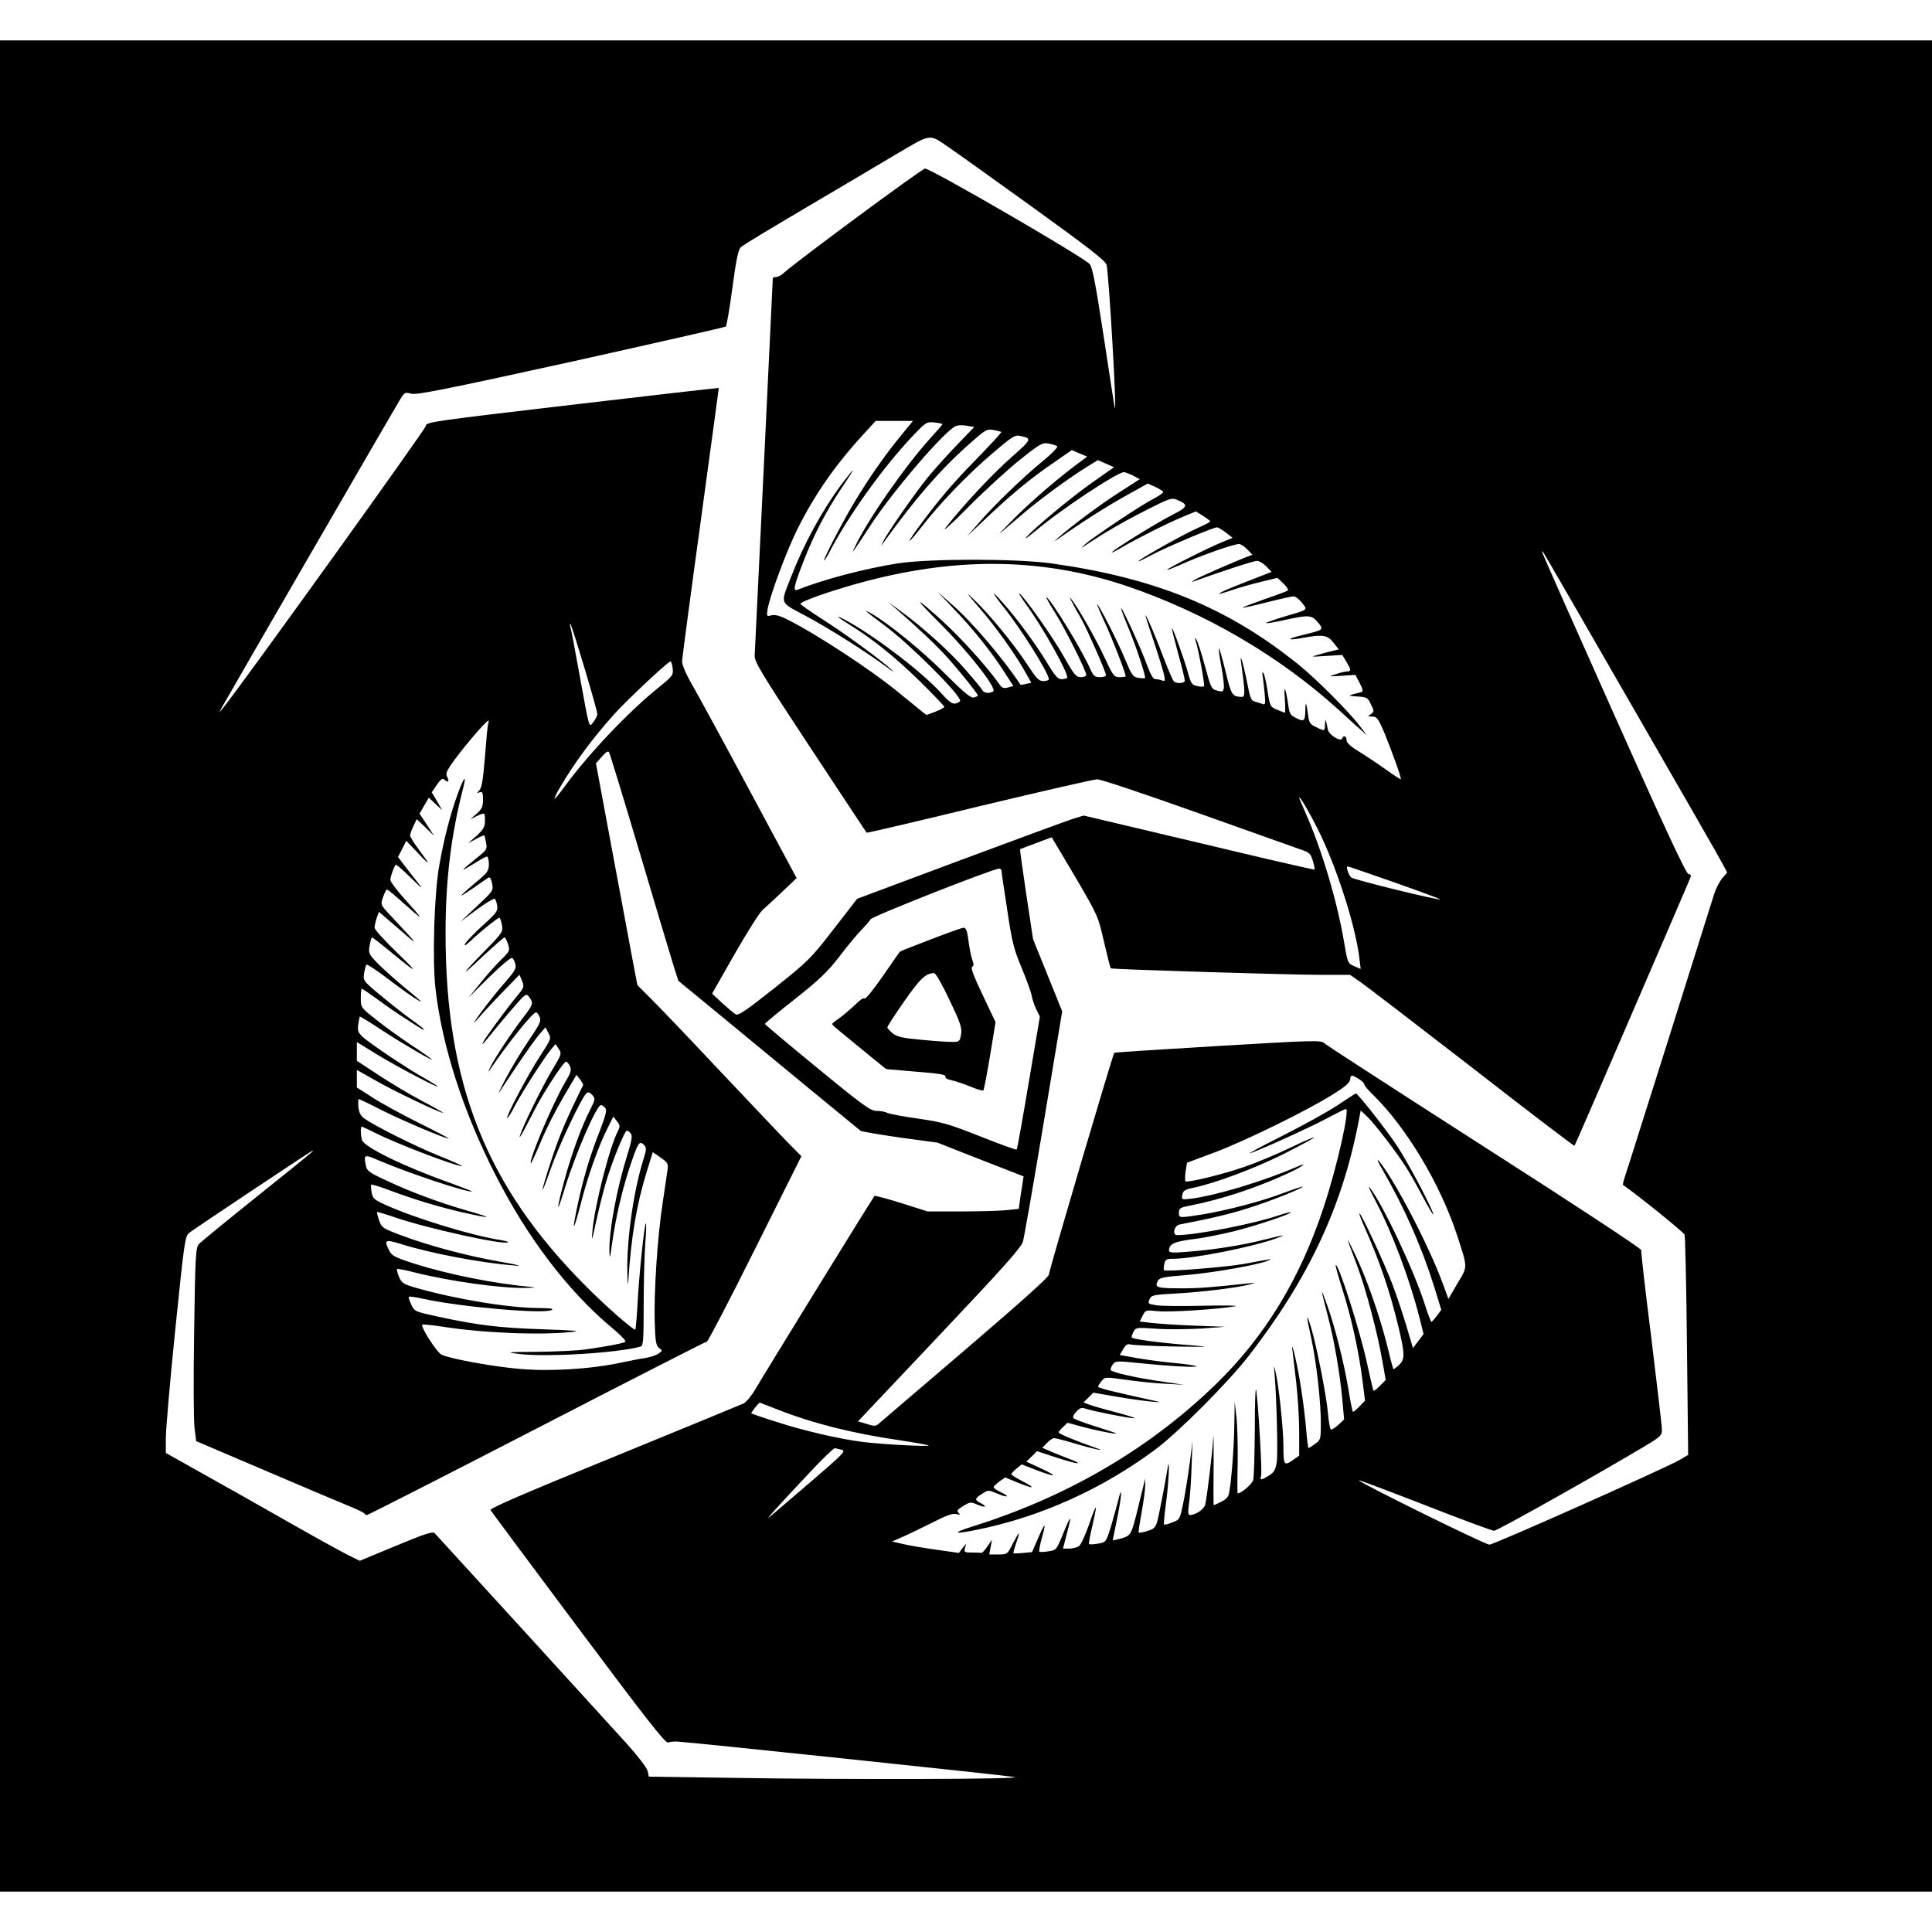 <?xml version="1.0" encoding="iso-8859-1"?><svg height="200px" viewBox="0.0 0.0 24.0 24.0" width="200px" xmlns="http://www.w3.org/2000/svg"><path animation_id="0" d="M0.0 12.0 L0.0 23.498 L24.0 23.498 L24.0 0.502 L0.0 0.502 L0.0 12.0 M11.784 1.829 C11.868 1.886 12.338 2.221 12.83 2.576 C13.523 3.076 13.731 3.238 13.746 3.289 C13.773 3.387 13.876 5.128 13.849 5.069 C13.844 5.055 13.783 4.66 13.712 4.19 C13.614 3.549 13.572 3.323 13.538 3.282 C13.477 3.203 11.564 2.094 11.491 2.094 C11.454 2.094 9.877 3.26 9.732 3.394 C9.705 3.419 9.664 3.441 9.642 3.441 C9.62 3.441 9.6 3.448 9.6 3.458 C9.6 3.487 9.38 8.045 9.375 8.143 C9.37 8.219 9.456 8.361 10.063 9.282 C10.445 9.86 10.761 10.34 10.766 10.344 C10.771 10.349 11.4 10.202 12.164 10.016 C12.928 9.833 13.589 9.681 13.629 9.681 C13.67 9.678 14.236 9.869 14.89 10.102 C15.544 10.335 16.122 10.54 16.178 10.56 C16.264 10.589 16.283 10.609 16.308 10.692 C16.325 10.749 16.335 10.798 16.33 10.802 C16.325 10.807 15.676 10.658 14.89 10.469 L13.462 10.131 L13.325 10.173 C13.249 10.198 12.617 10.43 11.919 10.69 L10.648 11.165 L10.352 11.547 C10.068 11.914 10.038 11.941 9.617 12.277 C9.269 12.553 9.171 12.62 9.14 12.6 C9.115 12.588 9.042 12.524 8.971 12.46 L8.846 12.343 L9.125 11.853 C9.279 11.584 9.436 11.336 9.473 11.304 C9.509 11.273 9.62 11.17 9.718 11.077 L9.896 10.908 L9.328 9.85 C9.017 9.267 8.696 8.679 8.618 8.542 C8.52 8.373 8.473 8.263 8.473 8.211 C8.476 8.167 8.579 7.386 8.704 6.478 C8.829 5.569 8.929 4.822 8.929 4.82 C8.927 4.817 8.106 4.91 7.107 5.028 C5.378 5.231 5.29 5.243 5.29 5.29 C5.29 5.327 3.042 8.454 2.772 8.794 C2.713 8.865 2.713 8.865 2.775 8.755 C2.851 8.618 4.866 5.136 4.959 4.981 C5.025 4.871 5.03 4.869 5.109 4.891 C5.177 4.908 5.525 4.839 7.095 4.494 C8.143 4.261 9.007 4.065 9.017 4.056 C9.027 4.046 9.064 3.83 9.098 3.576 C9.144 3.23 9.171 3.1 9.203 3.071 C9.225 3.047 9.588 2.829 10.004 2.584 C10.423 2.336 10.935 2.035 11.143 1.91 C11.571 1.658 11.54 1.66 11.784 1.829 L11.784 1.829 M11.187 5.417 C10.986 5.662 10.793 5.941 10.619 6.23 C10.477 6.463 10.237 6.926 10.237 6.96 C10.239 6.972 10.261 6.936 10.291 6.882 C10.536 6.409 10.964 5.811 11.339 5.415 C11.5 5.246 11.51 5.238 11.606 5.248 C11.662 5.253 11.706 5.263 11.706 5.27 C11.706 5.278 11.638 5.356 11.557 5.444 C11.251 5.78 10.773 6.463 10.619 6.796 C10.572 6.894 10.584 6.879 10.802 6.544 C11.082 6.11 11.753 5.329 11.88 5.29 C11.909 5.28 11.971 5.28 12.017 5.29 L12.103 5.304 L11.885 5.53 C11.765 5.655 11.601 5.838 11.518 5.939 C11.356 6.14 11.02 6.624 10.974 6.722 L10.944 6.784 L10.989 6.722 C11.371 6.193 11.674 5.843 12.022 5.532 C12.242 5.336 12.257 5.327 12.34 5.341 C12.389 5.351 12.433 5.361 12.438 5.366 C12.446 5.371 12.301 5.527 12.12 5.713 C11.819 6.02 11.633 6.242 11.378 6.593 C11.243 6.784 11.29 6.749 11.449 6.544 C11.674 6.255 12.01 5.904 12.313 5.645 C12.573 5.422 12.607 5.4 12.673 5.415 C12.823 5.447 12.818 5.456 12.568 5.677 C12.338 5.878 11.978 6.262 11.75 6.551 C11.694 6.624 11.816 6.514 12.024 6.304 C12.233 6.093 12.527 5.824 12.673 5.709 C12.923 5.51 12.948 5.496 13.029 5.51 C13.075 5.52 13.124 5.535 13.134 5.544 C13.144 5.554 13.068 5.635 12.962 5.721 C12.713 5.924 12.35 6.274 12.164 6.49 L12.015 6.661 L12.198 6.487 C12.558 6.144 12.796 5.946 13.117 5.728 L13.315 5.591 L13.411 5.633 L13.506 5.672 L13.433 5.726 C13.178 5.912 12.842 6.198 12.617 6.421 C12.473 6.566 12.389 6.654 12.429 6.62 C12.47 6.585 12.595 6.478 12.71 6.38 C12.926 6.196 13.288 5.931 13.511 5.794 L13.638 5.716 L13.739 5.76 L13.839 5.804 L13.567 5.995 C13.305 6.179 12.847 6.561 12.747 6.676 C12.72 6.708 12.771 6.671 12.86 6.598 C13.183 6.326 13.883 5.863 13.964 5.865 C13.981 5.868 14.033 5.887 14.077 5.909 L14.158 5.953 L13.898 6.12 C13.658 6.274 13.31 6.534 13.139 6.686 C13.082 6.737 13.092 6.732 13.176 6.673 C13.425 6.495 13.766 6.279 14.006 6.147 L14.258 6.007 L14.353 6.049 C14.405 6.073 14.449 6.103 14.449 6.113 C14.449 6.125 14.395 6.162 14.329 6.196 C14.187 6.267 13.589 6.666 13.482 6.759 C13.413 6.82 13.416 6.818 13.518 6.752 C13.773 6.585 13.989 6.463 14.26 6.326 C14.527 6.191 14.557 6.181 14.62 6.208 C14.767 6.269 14.76 6.296 14.567 6.394 C14.38 6.487 13.812 6.84 13.812 6.862 C13.812 6.867 13.871 6.84 13.942 6.796 C14.118 6.693 14.5 6.5 14.696 6.419 L14.856 6.353 L14.946 6.409 C14.995 6.441 15.034 6.47 15.034 6.478 C15.034 6.485 14.961 6.522 14.87 6.563 C14.694 6.642 14.187 6.926 14.143 6.97 C14.131 6.984 14.202 6.95 14.302 6.896 C14.486 6.798 15.071 6.551 15.118 6.551 C15.132 6.551 15.181 6.58 15.228 6.615 L15.311 6.681 L15.181 6.735 C15.012 6.803 14.498 7.063 14.498 7.078 C14.498 7.085 14.562 7.06 14.64 7.026 C14.914 6.901 15.36 6.744 15.402 6.759 C15.426 6.767 15.47 6.798 15.502 6.833 L15.558 6.891 L15.487 6.918 C15.323 6.982 14.897 7.168 14.841 7.202 C14.802 7.227 14.797 7.234 14.829 7.222 C15.169 7.1 15.573 6.967 15.615 6.967 C15.642 6.967 15.693 6.999 15.73 7.036 L15.796 7.104 L15.463 7.234 C15.115 7.369 15.029 7.425 15.321 7.325 C15.414 7.293 15.576 7.249 15.681 7.224 L15.869 7.178 L15.943 7.249 C15.984 7.288 16.009 7.327 15.999 7.335 C15.987 7.344 15.857 7.393 15.705 7.445 C15.553 7.499 15.433 7.543 15.438 7.548 C15.443 7.553 15.576 7.523 15.737 7.482 C15.896 7.442 16.048 7.408 16.07 7.408 C16.092 7.408 16.139 7.445 16.173 7.487 C16.247 7.582 16.261 7.57 15.936 7.665 C15.816 7.702 15.722 7.736 15.727 7.741 C15.735 7.746 15.838 7.729 15.958 7.702 C16.259 7.636 16.293 7.638 16.371 7.731 C16.447 7.822 16.445 7.824 16.193 7.886 C15.982 7.935 15.972 7.962 16.178 7.925 C16.43 7.878 16.491 7.888 16.565 7.984 L16.631 8.067 L16.562 8.084 C16.526 8.091 16.445 8.113 16.384 8.131 C16.276 8.16 16.278 8.162 16.474 8.148 L16.675 8.136 L16.724 8.219 C16.785 8.319 16.788 8.339 16.734 8.341 C16.709 8.341 16.646 8.356 16.592 8.376 C16.496 8.405 16.496 8.405 16.665 8.395 L16.837 8.383 L16.891 8.486 C16.927 8.554 16.935 8.589 16.915 8.596 C16.898 8.601 16.854 8.613 16.812 8.623 C16.746 8.642 16.749 8.645 16.864 8.652 C16.979 8.66 16.991 8.664 17.03 8.75 C17.072 8.833 17.072 8.841 17.03 8.87 C16.991 8.9 16.991 8.902 17.05 8.902 C17.104 8.902 17.121 8.927 17.192 9.091 C17.287 9.321 17.412 9.669 17.402 9.681 C17.398 9.683 17.309 9.627 17.207 9.553 C17.104 9.48 16.954 9.38 16.873 9.331 C16.776 9.272 16.727 9.225 16.727 9.193 C16.727 9.142 16.687 9.13 16.673 9.174 C16.658 9.22 16.509 9.13 16.496 9.066 C16.489 9.037 16.479 8.99 16.474 8.963 C16.467 8.934 16.462 8.946 16.46 8.993 C16.457 9.086 16.46 9.086 16.349 9.032 C16.273 8.998 16.261 8.978 16.249 8.88 C16.227 8.716 16.217 8.704 16.215 8.833 C16.212 8.961 16.198 8.971 16.09 8.914 C16.031 8.885 16.016 8.858 16.004 8.762 C15.972 8.544 15.945 8.488 15.96 8.674 C15.967 8.772 15.967 8.853 15.962 8.853 C15.955 8.853 15.911 8.836 15.864 8.816 C15.781 8.782 15.776 8.775 15.747 8.591 C15.732 8.486 15.708 8.383 15.696 8.363 C15.681 8.339 15.678 8.351 15.686 8.4 C15.691 8.439 15.703 8.537 15.71 8.618 C15.722 8.743 15.718 8.76 15.683 8.745 C15.661 8.738 15.62 8.723 15.59 8.716 C15.541 8.704 15.529 8.672 15.492 8.478 C15.446 8.246 15.394 8.074 15.419 8.241 C15.465 8.574 15.47 8.657 15.431 8.657 C15.306 8.655 15.296 8.638 15.223 8.336 C15.184 8.175 15.147 8.047 15.142 8.055 C15.137 8.06 15.149 8.16 15.171 8.275 C15.193 8.393 15.208 8.513 15.203 8.542 C15.196 8.593 15.189 8.598 15.12 8.579 C15.049 8.562 15.042 8.547 14.968 8.273 C14.924 8.113 14.878 7.967 14.863 7.947 C14.841 7.915 14.838 7.918 14.851 7.952 C14.887 8.067 14.971 8.513 14.956 8.525 C14.949 8.532 14.909 8.532 14.87 8.522 C14.809 8.51 14.794 8.491 14.76 8.366 C14.713 8.194 14.569 7.795 14.559 7.805 C14.554 7.81 14.589 7.949 14.635 8.116 C14.682 8.285 14.718 8.434 14.718 8.454 C14.718 8.488 14.625 8.498 14.584 8.466 C14.569 8.456 14.505 8.304 14.439 8.131 C14.344 7.873 14.194 7.536 14.238 7.678 C14.243 7.697 14.292 7.847 14.346 8.008 C14.4 8.17 14.451 8.339 14.461 8.385 C14.476 8.456 14.473 8.466 14.437 8.454 C14.415 8.444 14.378 8.437 14.353 8.437 C14.324 8.437 14.292 8.38 14.243 8.246 C14.167 8.04 13.944 7.555 13.927 7.555 C13.92 7.555 13.962 7.668 14.02 7.805 C14.121 8.05 14.238 8.41 14.224 8.424 C14.219 8.427 14.182 8.427 14.14 8.42 C14.074 8.41 14.06 8.388 13.974 8.184 C13.886 7.971 13.648 7.506 13.629 7.506 C13.624 7.506 13.668 7.611 13.727 7.739 C13.817 7.932 13.984 8.363 13.984 8.402 C13.984 8.407 13.949 8.412 13.91 8.412 C13.839 8.412 13.829 8.398 13.727 8.18 C13.619 7.944 13.386 7.536 13.31 7.445 C13.281 7.408 13.283 7.418 13.318 7.482 C13.342 7.528 13.398 7.629 13.44 7.702 C13.518 7.847 13.739 8.349 13.739 8.388 C13.739 8.402 13.704 8.412 13.663 8.412 C13.599 8.412 13.582 8.398 13.54 8.302 C13.438 8.072 13.063 7.457 12.999 7.418 C12.987 7.411 13.033 7.496 13.104 7.607 C13.232 7.81 13.494 8.334 13.494 8.385 C13.494 8.4 13.464 8.412 13.428 8.412 C13.367 8.412 13.344 8.383 13.217 8.16 C13.082 7.918 12.722 7.408 12.661 7.371 C12.647 7.362 12.686 7.423 12.747 7.509 C12.953 7.788 13.288 8.39 13.256 8.422 C13.247 8.429 13.215 8.437 13.185 8.437 C13.141 8.437 13.102 8.393 13.007 8.233 C12.867 8.003 12.649 7.704 12.468 7.499 C12.304 7.313 12.309 7.342 12.473 7.55 C12.686 7.815 13.029 8.363 13.029 8.437 C13.029 8.449 12.999 8.461 12.962 8.461 C12.904 8.461 12.874 8.429 12.752 8.241 C12.588 7.993 12.287 7.626 12.096 7.445 C11.993 7.344 12.002 7.364 12.159 7.543 C12.365 7.78 12.61 8.123 12.732 8.341 L12.811 8.481 L12.744 8.496 C12.71 8.505 12.678 8.51 12.676 8.505 C12.465 8.184 12.076 7.727 11.826 7.509 L11.645 7.349 L11.843 7.558 C12.083 7.807 12.311 8.091 12.47 8.339 L12.588 8.522 L12.522 8.54 C12.47 8.554 12.448 8.547 12.421 8.508 C12.264 8.285 11.946 7.932 11.699 7.707 C11.356 7.398 11.339 7.406 11.66 7.727 C12.027 8.091 12.389 8.554 12.338 8.589 C12.289 8.618 12.225 8.611 12.203 8.574 C12.193 8.554 12.103 8.444 12.002 8.329 C11.819 8.113 11.473 7.8 11.192 7.594 L11.033 7.477 L11.155 7.584 C11.422 7.817 11.618 8.003 11.762 8.16 C11.909 8.322 12.147 8.618 12.147 8.64 C12.147 8.647 12.125 8.657 12.098 8.664 C12.059 8.674 11.98 8.608 11.736 8.366 C11.456 8.084 11.038 7.744 10.82 7.619 C10.709 7.555 10.751 7.594 10.984 7.766 C11.292 7.993 11.927 8.625 11.927 8.704 C11.927 8.716 11.902 8.731 11.875 8.738 C11.833 8.75 11.794 8.723 11.699 8.618 C11.459 8.353 10.92 7.94 10.55 7.729 C10.364 7.624 10.369 7.646 10.555 7.761 C10.839 7.937 11.111 8.155 11.42 8.456 C11.591 8.625 11.731 8.772 11.731 8.78 C11.731 8.789 11.682 8.816 11.62 8.841 L11.508 8.882 L11.429 8.819 C11.385 8.784 11.263 8.684 11.155 8.596 C10.829 8.327 10.149 7.881 9.793 7.702 C9.691 7.648 9.629 7.633 9.585 7.643 C9.524 7.66 9.522 7.656 9.534 7.577 C9.556 7.42 9.771 6.842 9.906 6.573 C10.124 6.135 10.384 5.765 10.746 5.373 L10.878 5.229 L11.341 5.229 L11.187 5.417 M20.28 8.78 C20.875 9.811 21.382 10.695 21.407 10.746 L21.456 10.839 L21.394 10.91 C21.362 10.949 21.318 11.035 21.296 11.099 C21.277 11.162 21.022 11.971 20.731 12.894 C20.439 13.817 20.192 14.603 20.177 14.642 C20.165 14.682 20.158 14.716 20.16 14.718 C20.366 14.863 20.914 15.306 20.927 15.338 C20.934 15.36 20.949 15.984 20.956 16.727 L20.971 18.073 L20.863 18.137 C20.679 18.242 18.558 19.188 18.502 19.188 C18.448 19.188 16.864 18.407 16.881 18.389 C16.886 18.384 17.256 18.524 17.704 18.698 C18.152 18.874 18.536 19.016 18.561 19.016 C18.6 19.016 19.881 18.296 20.444 17.958 C20.628 17.848 20.645 17.831 20.645 17.76 C20.645 17.716 20.584 17.204 20.513 16.619 C20.439 16.033 20.383 15.544 20.388 15.529 C20.395 15.514 19.521 14.939 18.448 14.253 C17.376 13.565 16.477 12.984 16.452 12.96 C16.411 12.921 16.347 12.921 15.127 12.994 C14.424 13.036 13.847 13.073 13.842 13.078 C13.824 13.095 13.029 15.791 13.029 15.835 C13.029 15.864 12.676 16.18 12.007 16.753 C11.444 17.233 10.959 17.65 10.93 17.674 C10.883 17.718 10.869 17.721 10.768 17.689 L10.658 17.657 L11.672 16.584 C12.47 15.74 12.691 15.492 12.708 15.421 C12.722 15.372 12.838 14.709 12.965 13.947 L13.195 12.563 L13.014 12.115 L12.833 11.667 L12.749 11.111 C12.703 10.805 12.669 10.553 12.671 10.55 C12.673 10.548 12.762 10.513 12.869 10.474 L13.065 10.401 L13.354 10.888 C13.638 11.373 13.641 11.378 13.714 11.699 C13.756 11.878 13.793 12.024 13.798 12.029 C13.81 12.042 16.024 12.11 16.423 12.11 L16.771 12.11 L16.888 12.191 C16.954 12.235 17.579 12.715 18.279 13.256 C18.977 13.8 19.553 14.238 19.558 14.233 C19.565 14.229 19.888 13.482 20.28 12.573 C20.672 11.664 20.998 10.91 21.002 10.893 C21.01 10.878 20.998 10.861 20.973 10.856 C20.944 10.851 20.674 10.273 20.052 8.878 C19.567 7.793 19.166 6.889 19.161 6.869 C19.151 6.838 19.151 6.838 19.176 6.869 C19.19 6.889 19.687 7.749 20.28 8.78 L20.28 8.78 M7.261 8.3 C7.349 8.591 7.42 8.848 7.42 8.868 C7.42 8.89 7.398 8.934 7.374 8.966 C7.315 9.042 7.327 9.083 7.2 8.388 C7.146 8.084 7.095 7.815 7.085 7.788 C7.078 7.761 7.078 7.746 7.087 7.753 C7.095 7.761 7.173 8.006 7.261 8.3 L7.261 8.3 M8.356 8.302 C8.366 8.385 8.356 8.398 8.194 8.53 C7.817 8.831 7.313 9.362 7.019 9.764 C6.953 9.855 6.894 9.926 6.889 9.921 C6.884 9.916 6.913 9.855 6.955 9.784 C7.136 9.475 7.359 9.174 7.636 8.865 C7.785 8.699 8.297 8.219 8.329 8.216 C8.339 8.216 8.351 8.256 8.356 8.302 L8.356 8.302 M6.064 8.993 C6.056 9.017 6.039 9.201 6.024 9.404 C6.002 9.676 5.985 9.784 5.956 9.816 C5.919 9.855 5.919 9.857 5.958 9.842 C5.993 9.83 6.0 9.845 6.0 9.933 C6.0 10.019 5.988 10.048 5.922 10.107 L5.841 10.178 L5.919 10.139 C6.024 10.09 6.024 10.09 6.024 10.193 C6.024 10.271 6.01 10.3 5.922 10.381 L5.816 10.474 L5.912 10.423 C5.963 10.393 6.01 10.374 6.017 10.379 C6.022 10.386 6.032 10.428 6.039 10.474 C6.054 10.553 6.044 10.562 5.904 10.673 C5.821 10.739 5.755 10.795 5.755 10.802 C5.755 10.807 5.816 10.773 5.89 10.727 C5.963 10.68 6.034 10.641 6.049 10.641 C6.061 10.641 6.073 10.682 6.073 10.734 C6.073 10.82 6.059 10.839 5.902 10.969 C5.809 11.047 5.731 11.118 5.731 11.123 C5.731 11.131 5.799 11.087 5.885 11.028 C5.968 10.969 6.049 10.913 6.066 10.903 C6.086 10.891 6.1 10.913 6.113 10.974 C6.13 11.064 6.125 11.069 5.924 11.258 L5.718 11.451 L5.919 11.302 C6.032 11.219 6.132 11.158 6.144 11.165 C6.157 11.172 6.171 11.211 6.176 11.253 C6.186 11.317 6.167 11.344 5.995 11.498 C5.89 11.593 5.792 11.696 5.777 11.726 C5.76 11.76 5.787 11.743 5.856 11.679 C5.983 11.559 6.184 11.4 6.203 11.4 C6.211 11.4 6.225 11.439 6.235 11.488 C6.25 11.574 6.245 11.584 6.032 11.802 C5.718 12.122 5.701 12.162 5.995 11.882 C6.135 11.753 6.257 11.645 6.267 11.645 C6.277 11.645 6.296 11.682 6.311 11.728 C6.336 11.809 6.333 11.816 6.228 11.919 C6.169 11.976 6.051 12.108 5.971 12.208 L5.821 12.392 L6.078 12.137 C6.22 11.998 6.348 11.89 6.362 11.9 C6.375 11.907 6.394 11.941 6.402 11.976 C6.416 12.029 6.394 12.066 6.274 12.203 C6.13 12.367 5.929 12.629 5.892 12.698 C5.88 12.718 5.907 12.691 5.953 12.637 C5.998 12.583 6.13 12.441 6.245 12.323 L6.453 12.108 L6.485 12.184 C6.514 12.257 6.512 12.267 6.421 12.375 C6.287 12.539 6.027 12.891 5.998 12.953 C5.985 12.982 6.005 12.965 6.042 12.918 C6.223 12.693 6.465 12.409 6.502 12.38 C6.539 12.35 6.549 12.35 6.578 12.392 C6.629 12.46 6.622 12.48 6.5 12.639 C6.36 12.82 6.142 13.149 6.088 13.261 C6.066 13.308 6.061 13.327 6.078 13.3 C6.316 12.95 6.617 12.576 6.659 12.576 C6.669 12.576 6.691 12.6 6.703 12.632 C6.727 12.681 6.708 12.72 6.563 12.933 C6.473 13.065 6.348 13.273 6.284 13.396 C6.22 13.516 6.184 13.594 6.201 13.57 C6.218 13.543 6.318 13.393 6.421 13.239 C6.527 13.082 6.649 12.911 6.693 12.857 L6.776 12.762 L6.813 12.833 C6.85 12.901 6.847 12.906 6.71 13.117 C6.563 13.342 6.282 13.871 6.301 13.888 C6.306 13.896 6.353 13.824 6.399 13.731 C6.497 13.548 6.757 13.144 6.845 13.036 L6.901 12.97 L6.94 13.029 C6.98 13.087 6.977 13.097 6.857 13.296 C6.73 13.509 6.482 14.013 6.456 14.118 C6.446 14.153 6.495 14.072 6.561 13.94 C6.629 13.807 6.708 13.658 6.74 13.609 C6.877 13.379 7.011 13.188 7.031 13.188 C7.043 13.188 7.065 13.212 7.08 13.244 C7.102 13.293 7.092 13.325 7.016 13.452 C6.862 13.717 6.563 14.422 6.595 14.451 C6.598 14.456 6.654 14.336 6.718 14.184 C6.779 14.033 6.906 13.785 6.997 13.631 L7.161 13.352 L7.205 13.408 C7.229 13.44 7.247 13.472 7.244 13.479 C7.031 13.913 6.953 14.096 6.855 14.393 C6.708 14.838 6.7 14.924 6.842 14.518 C6.945 14.224 7.229 13.626 7.286 13.58 C7.305 13.562 7.327 13.57 7.357 13.602 C7.396 13.646 7.396 13.656 7.335 13.778 C7.227 13.986 7.104 14.322 7.014 14.652 C6.906 15.047 6.909 15.118 7.016 14.762 C7.153 14.322 7.411 13.727 7.467 13.727 C7.479 13.727 7.501 13.744 7.518 13.763 C7.54 13.79 7.528 13.847 7.45 14.05 C7.327 14.361 7.244 14.645 7.178 14.956 C7.1 15.318 7.119 15.321 7.212 14.963 C7.3 14.618 7.433 14.238 7.548 14.013 L7.619 13.871 L7.663 13.927 C7.702 13.976 7.704 13.991 7.678 14.045 C7.57 14.256 7.389 14.966 7.359 15.294 C7.347 15.433 7.354 15.419 7.403 15.184 C7.435 15.034 7.491 14.814 7.526 14.691 C7.599 14.442 7.758 14.045 7.788 14.045 C7.798 14.045 7.82 14.06 7.834 14.079 C7.859 14.106 7.849 14.167 7.79 14.356 C7.658 14.78 7.565 15.289 7.57 15.551 C7.572 15.649 7.58 15.629 7.604 15.441 C7.651 15.115 7.727 14.787 7.827 14.486 C7.925 14.194 7.942 14.165 7.998 14.221 C8.033 14.256 8.033 14.273 7.989 14.415 C7.869 14.802 7.785 15.399 7.793 15.801 C7.795 15.933 7.8 15.984 7.805 15.918 C7.837 15.384 7.908 14.958 8.035 14.552 L8.109 14.312 L8.207 14.38 C8.295 14.442 8.304 14.456 8.292 14.535 C8.285 14.581 8.258 14.767 8.231 14.949 C8.167 15.367 8.123 16.036 8.133 16.416 C8.14 16.67 8.15 16.717 8.189 16.746 C8.231 16.778 8.231 16.78 8.177 16.817 C8.145 16.837 8.074 16.861 8.02 16.869 C7.967 16.876 7.817 16.905 7.69 16.932 C7.342 17.006 6.838 17.038 6.47 17.006 C6.147 16.981 5.596 16.881 5.486 16.829 C5.427 16.8 5.221 16.482 5.246 16.455 C5.253 16.45 5.361 16.46 5.488 16.479 C6.002 16.56 6.72 16.589 7.114 16.545 C7.222 16.533 7.122 16.526 6.747 16.513 C6.211 16.496 5.946 16.464 5.447 16.357 C5.153 16.293 5.148 16.291 5.109 16.207 C5.087 16.158 5.072 16.114 5.079 16.109 C5.084 16.102 5.165 16.114 5.258 16.134 C5.699 16.234 6.762 16.327 6.852 16.273 C6.882 16.256 6.838 16.251 6.698 16.249 C6.328 16.249 5.662 16.139 5.172 15.999 C5.011 15.953 4.989 15.938 4.957 15.862 C4.937 15.816 4.927 15.771 4.932 15.764 C4.94 15.759 5.035 15.776 5.148 15.806 C5.584 15.916 6.233 16.007 6.539 15.999 C6.642 15.997 6.664 15.992 6.6 15.987 C6.157 15.948 5.571 15.833 5.143 15.696 C4.91 15.622 4.869 15.6 4.837 15.539 C4.766 15.402 4.783 15.392 4.979 15.453 C5.344 15.568 5.963 15.686 6.38 15.72 C6.502 15.73 6.453 15.715 6.211 15.673 C5.804 15.602 5.329 15.475 4.991 15.348 C4.753 15.26 4.741 15.25 4.709 15.159 C4.692 15.108 4.68 15.061 4.685 15.056 C4.69 15.054 4.793 15.083 4.913 15.125 C5.309 15.26 6.272 15.473 6.311 15.431 C6.316 15.426 6.274 15.414 6.216 15.404 C5.865 15.35 5.162 15.135 4.802 14.973 C4.648 14.904 4.631 14.89 4.616 14.811 C4.609 14.765 4.607 14.721 4.611 14.716 C4.616 14.709 4.727 14.743 4.854 14.792 C5.158 14.904 5.439 14.99 5.76 15.064 C6.12 15.144 6.14 15.135 5.804 15.039 C5.456 14.939 5.106 14.809 4.798 14.664 C4.587 14.567 4.558 14.544 4.545 14.481 C4.516 14.336 4.521 14.336 4.722 14.422 C5.072 14.571 5.777 14.807 5.863 14.802 C5.878 14.802 5.758 14.755 5.596 14.696 C5.016 14.491 4.521 14.248 4.496 14.16 C4.479 14.091 4.477 13.996 4.494 13.996 C4.501 13.996 4.572 14.028 4.651 14.069 C4.93 14.209 5.655 14.486 5.74 14.486 C5.755 14.486 5.63 14.429 5.461 14.361 C5.167 14.243 4.663 13.991 4.528 13.896 C4.479 13.861 4.46 13.822 4.452 13.751 C4.447 13.697 4.45 13.653 4.457 13.653 C4.464 13.653 4.599 13.717 4.756 13.798 C5.006 13.922 5.522 14.143 5.574 14.143 C5.584 14.143 5.417 14.055 5.202 13.949 C4.989 13.842 4.727 13.7 4.624 13.631 L4.433 13.509 L4.433 13.291 L4.67 13.425 C4.893 13.553 5.461 13.824 5.503 13.824 C5.513 13.824 5.398 13.758 5.246 13.678 C5.094 13.597 4.849 13.452 4.702 13.354 L4.433 13.178 L4.433 12.945 L4.697 13.107 C4.952 13.261 5.437 13.516 5.437 13.496 C5.437 13.491 5.363 13.445 5.273 13.393 C5.072 13.283 4.592 12.962 4.501 12.877 C4.447 12.825 4.44 12.801 4.45 12.725 C4.457 12.676 4.467 12.634 4.469 12.629 C4.474 12.624 4.602 12.703 4.753 12.803 C5.001 12.965 5.395 13.195 5.363 13.158 C5.356 13.151 5.236 13.065 5.094 12.972 C4.952 12.877 4.756 12.735 4.66 12.656 C4.484 12.517 4.482 12.514 4.482 12.399 C4.482 12.336 4.487 12.282 4.494 12.282 C4.501 12.282 4.587 12.34 4.685 12.411 C4.78 12.482 4.94 12.593 5.033 12.651 C5.26 12.798 5.265 12.801 5.265 12.786 C5.265 12.781 5.192 12.722 5.101 12.659 C5.013 12.595 4.842 12.46 4.724 12.362 C4.513 12.186 4.509 12.181 4.523 12.091 C4.531 12.042 4.543 11.993 4.553 11.983 C4.56 11.976 4.685 12.056 4.832 12.169 C4.976 12.279 5.131 12.389 5.175 12.414 C5.27 12.47 5.256 12.456 5.008 12.252 C4.9 12.162 4.758 12.034 4.692 11.968 C4.58 11.851 4.575 11.841 4.592 11.745 C4.602 11.689 4.614 11.645 4.621 11.645 C4.629 11.645 4.717 11.713 4.822 11.799 C5.189 12.103 5.224 12.115 4.942 11.843 C4.783 11.691 4.653 11.547 4.653 11.525 C4.653 11.5 4.665 11.447 4.68 11.402 L4.707 11.327 L4.883 11.478 C5.238 11.787 5.236 11.784 4.829 11.349 C4.727 11.238 4.727 11.238 4.758 11.145 C4.776 11.096 4.798 11.052 4.805 11.05 C4.815 11.047 4.91 11.126 5.018 11.224 C5.128 11.322 5.216 11.398 5.216 11.39 C5.216 11.383 5.133 11.285 5.033 11.175 C4.932 11.062 4.849 10.952 4.849 10.93 C4.849 10.893 4.891 10.773 4.915 10.741 C4.92 10.734 5.003 10.805 5.099 10.9 C5.258 11.055 5.265 11.057 5.177 10.947 C5.123 10.878 5.047 10.783 5.011 10.734 L4.944 10.646 L4.996 10.545 L5.047 10.445 L5.18 10.584 C5.253 10.663 5.312 10.722 5.314 10.714 C5.314 10.707 5.265 10.636 5.204 10.555 C5.143 10.474 5.094 10.396 5.094 10.379 C5.094 10.362 5.113 10.31 5.136 10.261 L5.177 10.176 L5.285 10.278 L5.393 10.384 L5.302 10.244 L5.211 10.107 L5.27 10.007 L5.327 9.909 L5.41 9.987 L5.493 10.065 L5.429 9.953 L5.363 9.842 L5.427 9.749 C5.473 9.681 5.498 9.664 5.518 9.683 C5.562 9.727 5.586 9.713 5.559 9.659 C5.535 9.617 5.542 9.593 5.593 9.514 C5.709 9.34 6.037 8.951 6.069 8.951 C6.073 8.951 6.071 8.971 6.064 8.993 L6.064 8.993 M7.947 10.592 C8.145 11.258 8.334 11.89 8.366 11.993 L8.427 12.184 L8.909 12.58 C9.174 12.798 9.678 13.215 10.029 13.504 C10.379 13.793 10.678 14.035 10.69 14.047 C10.704 14.057 10.925 14.094 11.18 14.131 L11.645 14.194 L12.181 14.405 L12.715 14.613 L12.7 14.716 C12.691 14.77 12.676 14.863 12.669 14.917 L12.656 15.017 L12.492 15.034 C12.404 15.042 12.149 15.049 11.927 15.049 L11.522 15.049 L11.199 14.946 C11.02 14.89 10.869 14.851 10.864 14.856 C10.844 14.875 9.463 17.118 9.382 17.26 C9.338 17.336 9.272 17.415 9.238 17.434 C9.201 17.451 8.473 17.75 7.624 18.098 C6.529 18.544 6.081 18.737 6.093 18.759 C6.103 18.774 6.593 19.435 7.185 20.226 C8.025 21.35 8.268 21.661 8.3 21.647 C8.322 21.637 8.373 21.632 8.412 21.634 C8.571 21.642 12.485 22.053 12.6 22.075 C12.754 22.102 10.533 22.109 9.091 22.085 L8.06 22.07 L8.045 21.999 C8.035 21.958 7.925 21.816 7.78 21.654 C7.587 21.441 5.532 19.188 5.4 19.046 C5.378 19.021 5.282 19.051 4.92 19.202 L4.469 19.389 L4.315 19.313 C4.229 19.269 3.894 19.085 3.568 18.899 C3.242 18.713 2.77 18.446 2.518 18.306 L2.06 18.049 L2.06 17.865 C2.06 17.765 2.111 17.16 2.177 16.521 C2.292 15.399 2.297 15.358 2.353 15.313 C2.41 15.267 3.793 14.346 3.869 14.302 C3.938 14.265 3.86 14.329 3.184 14.87 C2.814 15.167 2.491 15.431 2.469 15.456 C2.432 15.5 2.424 15.61 2.412 16.543 C2.402 17.116 2.405 17.655 2.417 17.743 L2.437 17.902 L3.269 18.257 C3.727 18.453 4.195 18.651 4.31 18.698 C4.425 18.744 4.523 18.791 4.526 18.801 C4.531 18.813 4.545 18.82 4.558 18.82 C4.572 18.82 5.522 18.336 6.671 17.743 C7.82 17.15 8.77 16.665 8.782 16.665 C8.794 16.665 9.064 16.149 9.38 15.514 L9.955 14.363 L9.769 14.175 C9.666 14.069 9.284 13.663 8.914 13.273 C8.547 12.882 8.172 12.49 8.082 12.402 L7.918 12.238 L7.851 11.887 C7.815 11.694 7.7 11.072 7.594 10.509 L7.403 9.482 L7.477 9.399 C7.531 9.338 7.555 9.323 7.567 9.348 C7.577 9.365 7.749 9.926 7.947 10.592 L7.947 10.592 M16.411 10.384 C16.631 10.854 16.839 11.515 16.886 11.897 L16.903 12.037 L16.822 12.002 C16.744 11.968 16.741 11.966 16.697 11.704 C16.609 11.184 16.413 10.533 16.21 10.08 C16.171 9.994 16.139 9.916 16.139 9.909 C16.141 9.872 16.305 10.161 16.411 10.384 L16.411 10.384 M17.329 10.964 C17.642 11.074 17.897 11.17 17.892 11.172 C17.878 11.189 16.81 10.927 16.785 10.9 C16.749 10.866 16.717 10.763 16.741 10.763 C16.751 10.763 17.016 10.854 17.329 10.964 L17.329 10.964 M12.441 10.817 C12.441 10.834 12.473 11.052 12.512 11.302 C12.571 11.701 12.593 11.789 12.696 12.034 C12.759 12.186 12.813 12.34 12.818 12.377 C12.823 12.411 12.847 12.482 12.872 12.536 L12.918 12.629 L12.779 13.45 C12.703 13.9 12.637 14.275 12.629 14.28 C12.624 14.287 12.421 14.214 12.181 14.118 C11.784 13.962 11.711 13.94 11.405 13.896 C11.216 13.869 11.045 13.837 11.02 13.824 C10.996 13.81 10.937 13.8 10.888 13.8 C10.815 13.8 10.724 13.736 10.153 13.266 C9.796 12.975 9.504 12.727 9.502 12.72 C9.502 12.71 9.671 12.571 9.877 12.409 C10.183 12.167 10.283 12.069 10.433 11.875 C10.533 11.743 10.656 11.596 10.704 11.549 C10.751 11.5 10.802 11.442 10.815 11.42 C10.834 11.383 12.318 10.798 12.411 10.79 C12.426 10.788 12.441 10.802 12.441 10.817 L12.441 10.817 M16.876 13.401 C16.915 13.425 16.947 13.455 16.947 13.469 C16.947 13.484 16.998 13.545 17.06 13.604 C17.466 14.001 17.89 14.704 18.098 15.338 C18.235 15.759 18.235 15.725 18.105 15.943 L17.993 16.136 L17.922 15.943 C17.748 15.47 17.324 14.657 17.131 14.424 C17.096 14.383 17.118 14.437 17.18 14.542 C17.444 14.998 17.66 15.487 17.816 15.984 L17.904 16.271 L17.851 16.344 C17.819 16.386 17.789 16.42 17.782 16.42 C17.775 16.42 17.736 16.322 17.699 16.202 C17.564 15.779 17.17 14.944 17.013 14.75 C16.989 14.718 17.018 14.787 17.079 14.902 C17.292 15.304 17.505 15.869 17.633 16.367 L17.684 16.572 L17.618 16.66 L17.552 16.746 L17.473 16.479 C17.429 16.332 17.353 16.102 17.302 15.967 C17.204 15.705 16.91 15.073 16.888 15.073 C16.881 15.073 16.903 15.137 16.937 15.213 C17.138 15.664 17.265 16.033 17.376 16.499 C17.454 16.829 17.454 16.886 17.376 16.959 C17.341 16.991 17.312 17.013 17.307 17.006 C17.304 17.001 17.265 16.856 17.224 16.685 C17.131 16.32 16.967 15.855 16.824 15.563 C16.712 15.328 16.717 15.348 16.854 15.71 C16.962 15.989 17.116 16.57 17.175 16.922 L17.214 17.143 L17.143 17.214 C17.104 17.256 17.067 17.282 17.062 17.275 C17.057 17.27 17.023 17.126 16.986 16.954 C16.898 16.54 16.624 15.683 16.592 15.715 C16.587 15.72 16.626 15.86 16.678 16.024 C16.788 16.369 16.881 16.79 16.925 17.148 L16.957 17.4 L16.886 17.473 C16.847 17.513 16.812 17.542 16.805 17.537 C16.8 17.53 16.773 17.402 16.749 17.248 C16.69 16.903 16.58 16.472 16.482 16.2 C16.401 15.972 16.403 15.997 16.494 16.344 C16.57 16.629 16.646 17.062 16.675 17.388 L16.697 17.633 L16.624 17.701 C16.584 17.738 16.543 17.762 16.533 17.758 C16.521 17.75 16.506 17.66 16.496 17.554 C16.477 17.334 16.357 16.727 16.288 16.494 C16.224 16.286 16.224 16.332 16.286 16.611 C16.352 16.908 16.408 17.407 16.408 17.674 C16.408 17.88 16.406 17.887 16.337 17.936 C16.298 17.966 16.261 17.988 16.254 17.988 C16.249 17.988 16.237 17.892 16.227 17.772 C16.202 17.478 16.144 17.084 16.087 16.849 C16.063 16.741 16.046 16.7 16.053 16.756 C16.06 16.812 16.082 16.998 16.102 17.172 C16.122 17.344 16.139 17.62 16.139 17.784 L16.139 18.083 L16.068 18.132 C15.953 18.216 15.943 18.203 15.943 17.968 C15.943 17.743 15.884 17.197 15.845 17.04 C15.823 16.949 15.823 16.952 15.833 17.069 C15.857 17.329 15.877 18.056 15.86 18.164 C15.845 18.26 15.828 18.289 15.762 18.331 C15.661 18.392 15.651 18.392 15.666 18.333 C15.681 18.279 15.629 17.415 15.605 17.268 C15.595 17.216 15.588 17.432 15.588 17.745 C15.585 18.061 15.578 18.348 15.568 18.384 C15.553 18.436 15.421 18.551 15.375 18.551 C15.37 18.551 15.37 18.382 15.375 18.176 C15.377 17.973 15.372 17.716 15.36 17.608 L15.338 17.412 L15.333 17.696 C15.331 17.966 15.296 18.411 15.267 18.553 C15.26 18.595 15.225 18.629 15.169 18.656 C15.122 18.681 15.081 18.698 15.078 18.698 C15.073 18.698 15.073 18.475 15.076 18.203 C15.078 17.929 15.076 17.777 15.071 17.865 C15.061 18.044 14.993 18.607 14.971 18.693 C14.958 18.747 14.851 18.82 14.784 18.82 C14.758 18.82 14.755 18.793 14.77 18.678 C14.782 18.602 14.797 18.394 14.802 18.22 L14.814 17.902 L14.78 18.171 C14.76 18.318 14.726 18.539 14.701 18.659 C14.657 18.874 14.657 18.877 14.564 18.911 C14.513 18.933 14.466 18.945 14.461 18.938 C14.454 18.933 14.466 18.808 14.486 18.659 C14.518 18.431 14.535 18.059 14.505 18.233 C14.476 18.414 14.398 18.82 14.376 18.899 C14.353 18.977 14.334 18.994 14.253 19.019 C14.199 19.036 14.15 19.043 14.145 19.038 C14.14 19.033 14.158 18.918 14.182 18.784 C14.207 18.649 14.226 18.5 14.226 18.453 L14.224 18.367 L14.202 18.465 C14.189 18.519 14.15 18.676 14.116 18.816 C14.047 19.08 14.045 19.082 13.886 19.122 L13.822 19.136 L13.878 18.862 C13.937 18.576 13.944 18.416 13.888 18.649 C13.869 18.722 13.829 18.867 13.798 18.972 C13.739 19.158 13.739 19.158 13.638 19.176 C13.584 19.185 13.536 19.188 13.528 19.18 C13.523 19.176 13.54 19.078 13.567 18.965 C13.638 18.664 13.626 18.651 13.531 18.931 C13.484 19.065 13.428 19.19 13.403 19.207 C13.381 19.222 13.327 19.237 13.283 19.237 L13.205 19.237 L13.251 19.058 C13.318 18.806 13.308 18.803 13.21 19.043 C13.124 19.254 13.124 19.256 13.024 19.271 C12.97 19.281 12.918 19.281 12.911 19.276 C12.904 19.269 12.918 19.195 12.94 19.112 C12.965 19.031 12.98 18.958 12.975 18.953 C12.967 18.948 12.933 19.019 12.894 19.112 L12.82 19.281 L12.71 19.291 C12.649 19.298 12.595 19.298 12.59 19.296 C12.585 19.291 12.6 19.237 12.622 19.173 C12.678 19.009 12.669 19.009 12.585 19.168 C12.514 19.31 12.514 19.31 12.402 19.31 L12.289 19.31 L12.306 19.217 L12.323 19.127 L12.264 19.212 C12.233 19.259 12.198 19.296 12.189 19.291 C12.179 19.288 12.127 19.286 12.071 19.286 C11.98 19.286 11.973 19.281 11.988 19.229 L12.002 19.176 L11.956 19.232 L11.912 19.291 L11.63 19.251 C11.476 19.229 11.29 19.198 11.216 19.18 L11.082 19.149 L11.216 19.09 C11.29 19.058 11.456 18.977 11.584 18.913 C11.755 18.825 11.831 18.798 11.878 18.808 C11.927 18.82 11.934 18.818 11.907 18.793 C11.882 18.767 11.895 18.752 11.966 18.708 C12.049 18.656 12.061 18.656 12.14 18.691 C12.24 18.732 12.272 18.72 12.184 18.673 C12.105 18.632 12.105 18.615 12.201 18.556 C12.277 18.507 12.277 18.507 12.387 18.553 C12.519 18.61 12.556 18.595 12.431 18.536 C12.382 18.512 12.343 18.485 12.343 18.475 C12.343 18.465 12.375 18.433 12.414 18.404 L12.487 18.353 L12.639 18.416 C12.845 18.5 12.877 18.492 12.705 18.402 C12.627 18.362 12.563 18.323 12.563 18.313 C12.563 18.304 12.593 18.272 12.629 18.242 L12.693 18.191 L12.874 18.262 C13.122 18.355 13.153 18.345 12.933 18.242 L12.749 18.157 L12.816 18.093 L12.882 18.027 L13.129 18.108 C13.381 18.191 13.489 18.201 13.281 18.122 C13.215 18.098 13.114 18.056 13.056 18.032 L12.948 17.985 L13.004 17.927 C13.036 17.892 13.078 17.865 13.095 17.865 C13.114 17.865 13.239 17.897 13.376 17.939 C13.611 18.007 13.761 18.037 13.604 17.983 C13.367 17.9 13.151 17.811 13.151 17.794 C13.151 17.784 13.176 17.753 13.207 17.726 L13.261 17.674 L13.472 17.731 C13.697 17.789 13.947 17.833 13.837 17.794 C13.802 17.782 13.682 17.743 13.567 17.706 C13.452 17.669 13.349 17.63 13.337 17.618 C13.322 17.606 13.335 17.574 13.369 17.537 C13.416 17.488 13.435 17.481 13.489 17.5 C13.587 17.532 14.03 17.62 14.091 17.618 C14.118 17.618 14.02 17.586 13.873 17.547 C13.724 17.508 13.57 17.464 13.531 17.449 L13.46 17.422 L13.521 17.361 L13.582 17.3 L13.864 17.349 C14.018 17.376 14.209 17.402 14.29 17.41 C14.432 17.422 14.434 17.422 14.327 17.398 C13.842 17.292 13.641 17.243 13.641 17.226 C13.641 17.216 13.66 17.184 13.685 17.155 C13.727 17.104 13.729 17.104 13.984 17.14 C14.126 17.16 14.346 17.184 14.473 17.189 L14.706 17.202 L14.454 17.165 C14.118 17.118 13.805 17.047 13.798 17.018 C13.793 17.006 13.805 16.976 13.824 16.949 C13.856 16.905 13.876 16.905 14.123 16.93 C14.518 16.971 14.88 16.991 14.86 16.971 C14.853 16.964 14.731 16.944 14.591 16.932 C14.454 16.92 14.243 16.891 14.126 16.871 L13.91 16.832 L13.954 16.758 C13.986 16.704 14.008 16.69 14.045 16.702 C14.072 16.709 14.319 16.722 14.596 16.727 C15.007 16.734 15.049 16.731 14.829 16.714 C14.405 16.682 14.057 16.636 14.057 16.611 C14.057 16.599 14.069 16.565 14.084 16.538 C14.109 16.491 14.126 16.489 14.363 16.506 C14.503 16.516 14.753 16.513 14.919 16.504 L15.22 16.482 L14.829 16.467 C14.613 16.46 14.373 16.442 14.297 16.433 L14.158 16.416 L14.194 16.344 C14.231 16.273 14.233 16.273 14.383 16.288 C14.53 16.303 15.144 16.264 15.343 16.227 C15.397 16.217 15.225 16.215 14.961 16.22 C14.696 16.227 14.429 16.224 14.368 16.215 C14.26 16.198 14.256 16.195 14.28 16.141 C14.304 16.087 14.324 16.085 14.613 16.068 C14.927 16.051 15.372 15.997 15.527 15.955 C15.607 15.933 15.607 15.933 15.502 15.943 C15.027 15.994 14.897 16.004 14.677 16.004 C14.376 16.004 14.344 15.994 14.378 15.921 C14.402 15.872 14.429 15.864 14.75 15.838 C15.086 15.808 15.627 15.713 15.749 15.661 C15.813 15.634 15.84 15.629 15.458 15.7 C15.238 15.74 14.481 15.801 14.461 15.779 C14.454 15.771 14.454 15.737 14.464 15.7 C14.476 15.644 14.491 15.637 14.576 15.637 C14.824 15.637 15.576 15.487 15.857 15.382 C15.999 15.331 15.96 15.336 15.693 15.402 C15.431 15.47 15.064 15.527 14.738 15.551 C14.562 15.566 14.522 15.561 14.522 15.534 C14.522 15.453 14.586 15.424 14.816 15.394 C14.944 15.38 15.176 15.333 15.333 15.294 C15.617 15.223 16.051 15.076 16.033 15.059 C16.029 15.054 15.962 15.071 15.884 15.098 C15.576 15.203 14.86 15.343 14.623 15.343 C14.557 15.343 14.586 15.223 14.655 15.211 C15.051 15.135 15.289 15.078 15.509 15.007 C15.781 14.922 16.198 14.755 16.183 14.74 C16.178 14.738 16.07 14.772 15.945 14.819 C15.661 14.927 15.247 15.034 14.939 15.086 C14.64 15.132 14.645 15.132 14.645 15.064 C14.645 15.01 14.66 15.0 14.787 14.976 C15.179 14.897 15.593 14.762 15.999 14.576 C16.188 14.488 16.269 14.424 16.097 14.5 C15.683 14.677 15.115 14.848 14.802 14.89 C14.677 14.904 14.677 14.904 14.687 14.843 C14.696 14.792 14.718 14.777 14.824 14.755 C15.093 14.699 15.576 14.518 15.918 14.349 C16.114 14.251 16.296 14.153 16.322 14.133 C16.349 14.111 16.222 14.165 16.041 14.251 C15.86 14.339 15.6 14.447 15.465 14.493 C15.191 14.589 14.748 14.696 14.726 14.674 C14.718 14.667 14.721 14.611 14.728 14.552 L14.745 14.444 L15.093 14.314 C15.475 14.17 16.229 13.8 16.555 13.597 C16.702 13.506 16.766 13.452 16.771 13.413 C16.78 13.349 16.785 13.347 16.876 13.401 L16.876 13.401 M9.661 17.51 C10.097 17.682 10.582 17.804 11.167 17.89 C11.361 17.919 11.527 17.949 11.535 17.956 C11.552 17.973 10.967 17.944 10.714 17.912 C10.428 17.875 9.997 17.777 9.649 17.664 C9.48 17.611 9.338 17.562 9.333 17.557 C9.326 17.549 9.426 17.424 9.438 17.424 C9.441 17.424 9.541 17.464 9.661 17.51 L9.661 17.51 M10.457 18.01 C10.511 18.024 10.477 18.059 10.078 18.402 C9.835 18.61 9.605 18.808 9.563 18.842 C9.478 18.918 9.671 18.703 10.063 18.287 C10.217 18.122 10.357 17.988 10.371 17.99 C10.384 17.993 10.423 18.0 10.457 18.01 L10.457 18.01" fill="black" fill-opacity="1.0" filling="0"/>
<path animation_id="1" d="M10.457 6.012 C10.207 6.348 9.98 6.769 9.823 7.176 C9.693 7.511 9.678 7.474 10.009 7.651 C10.3 7.807 10.739 8.084 11.008 8.282 C11.094 8.346 11.121 8.361 11.069 8.314 C10.922 8.182 10.506 7.878 10.22 7.695 C10.068 7.597 9.945 7.511 9.943 7.501 C9.943 7.469 10.396 7.313 10.79 7.212 C11.934 6.916 12.965 6.938 13.976 7.273 C14.966 7.607 15.896 8.148 16.646 8.833 C16.739 8.917 16.849 9.02 16.896 9.059 L16.981 9.135 L16.896 9.024 C16.753 8.836 16.357 8.439 16.127 8.253 C15.252 7.548 14.361 7.183 13.065 6.999 C12.62 6.938 11.544 6.938 11.15 6.999 C10.736 7.065 10.256 7.19 9.904 7.327 C9.847 7.349 9.862 7.278 9.982 6.972 C10.114 6.632 10.264 6.348 10.46 6.054 C10.54 5.936 10.599 5.841 10.594 5.841 C10.589 5.841 10.528 5.919 10.457 6.012 L10.457 6.012 M5.684 9.867 C5.593 10.122 5.52 10.398 5.459 10.739 C5.395 11.077 5.368 11.922 5.41 12.282 C5.491 12.992 5.753 13.807 6.152 14.589 C6.553 15.38 7.065 16.051 7.619 16.509 C7.712 16.587 7.78 16.658 7.768 16.668 C7.749 16.685 7.538 16.727 7.273 16.763 C7.173 16.778 6.904 16.79 6.673 16.793 C6.304 16.795 6.277 16.798 6.429 16.817 C6.767 16.864 7.68 16.807 7.959 16.727 C7.991 16.717 7.996 16.638 7.996 16.207 C7.996 15.926 8.006 15.583 8.016 15.441 C8.028 15.301 8.03 15.191 8.023 15.196 C8.003 15.218 7.937 15.855 7.92 16.193 C7.91 16.371 7.898 16.518 7.891 16.518 C7.859 16.518 7.513 16.215 7.283 15.982 C6.039 14.738 5.532 13.462 5.535 11.584 C5.535 10.944 5.601 10.389 5.745 9.823 C5.802 9.61 5.77 9.632 5.684 9.867 L5.684 9.867 M11.564 11.669 C11.356 11.748 11.184 11.816 11.18 11.821 C11.175 11.824 11.079 11.963 10.964 12.13 C10.849 12.294 10.749 12.419 10.739 12.404 C10.729 12.389 10.68 12.424 10.619 12.485 C10.56 12.541 10.474 12.615 10.425 12.649 C10.376 12.683 10.335 12.715 10.337 12.722 C10.337 12.73 10.401 12.786 10.477 12.847 C10.553 12.911 10.704 13.033 10.812 13.122 L11.008 13.281 L11.383 13.313 C11.662 13.335 11.755 13.349 11.745 13.374 C11.738 13.391 11.765 13.408 11.816 13.418 C11.86 13.428 11.966 13.462 12.049 13.496 C12.132 13.531 12.208 13.553 12.216 13.545 C12.223 13.538 12.26 13.344 12.299 13.114 L12.367 12.698 L12.208 12.362 C12.096 12.127 12.056 12.022 12.076 12.01 C12.098 11.998 12.098 11.976 12.078 11.922 C12.064 11.885 12.047 11.797 12.037 11.731 C12.017 11.564 12.002 11.522 11.968 11.525 C11.951 11.525 11.77 11.589 11.564 11.669 L11.564 11.669 M11.794 12.421 C11.934 12.713 11.951 12.767 11.939 12.85 C11.922 12.94 11.919 12.943 11.821 12.943 C11.765 12.943 11.593 12.931 11.439 12.916 C11.214 12.896 11.145 12.879 11.091 12.838 C11.055 12.808 11.023 12.774 11.023 12.764 C11.02 12.752 11.116 12.607 11.233 12.438 C11.432 12.154 11.496 12.093 11.603 12.088 C11.623 12.086 11.706 12.233 11.794 12.421 M16.616 13.729 C16.496 13.81 16.188 13.979 15.931 14.109 C15.676 14.238 15.492 14.336 15.527 14.327 C15.639 14.292 16.247 14.018 16.477 13.896 C16.602 13.829 16.709 13.776 16.719 13.776 C16.771 13.776 16.609 14.498 16.442 15.0 C16.149 15.889 15.71 16.607 15.105 17.194 C14.278 17.998 13.256 18.595 12.073 18.965 C11.816 19.046 11.848 19.063 12.142 19.002 C12.926 18.842 13.687 18.5 14.351 18.007 C14.642 17.789 15.255 17.175 15.517 16.837 C16.254 15.884 16.673 14.99 16.876 13.937 L16.903 13.795 L16.989 13.876 C17.082 13.967 17.363 14.331 17.473 14.51 C17.513 14.571 17.603 14.731 17.674 14.865 C17.745 15.0 17.804 15.1 17.804 15.086 C17.804 15.032 17.496 14.447 17.349 14.226 C17.216 14.025 16.859 13.575 16.842 13.582 C16.839 13.582 16.739 13.648 16.616 13.729 L16.616 13.729" fill="black" fill-opacity="1.0" filling="0"/></svg>